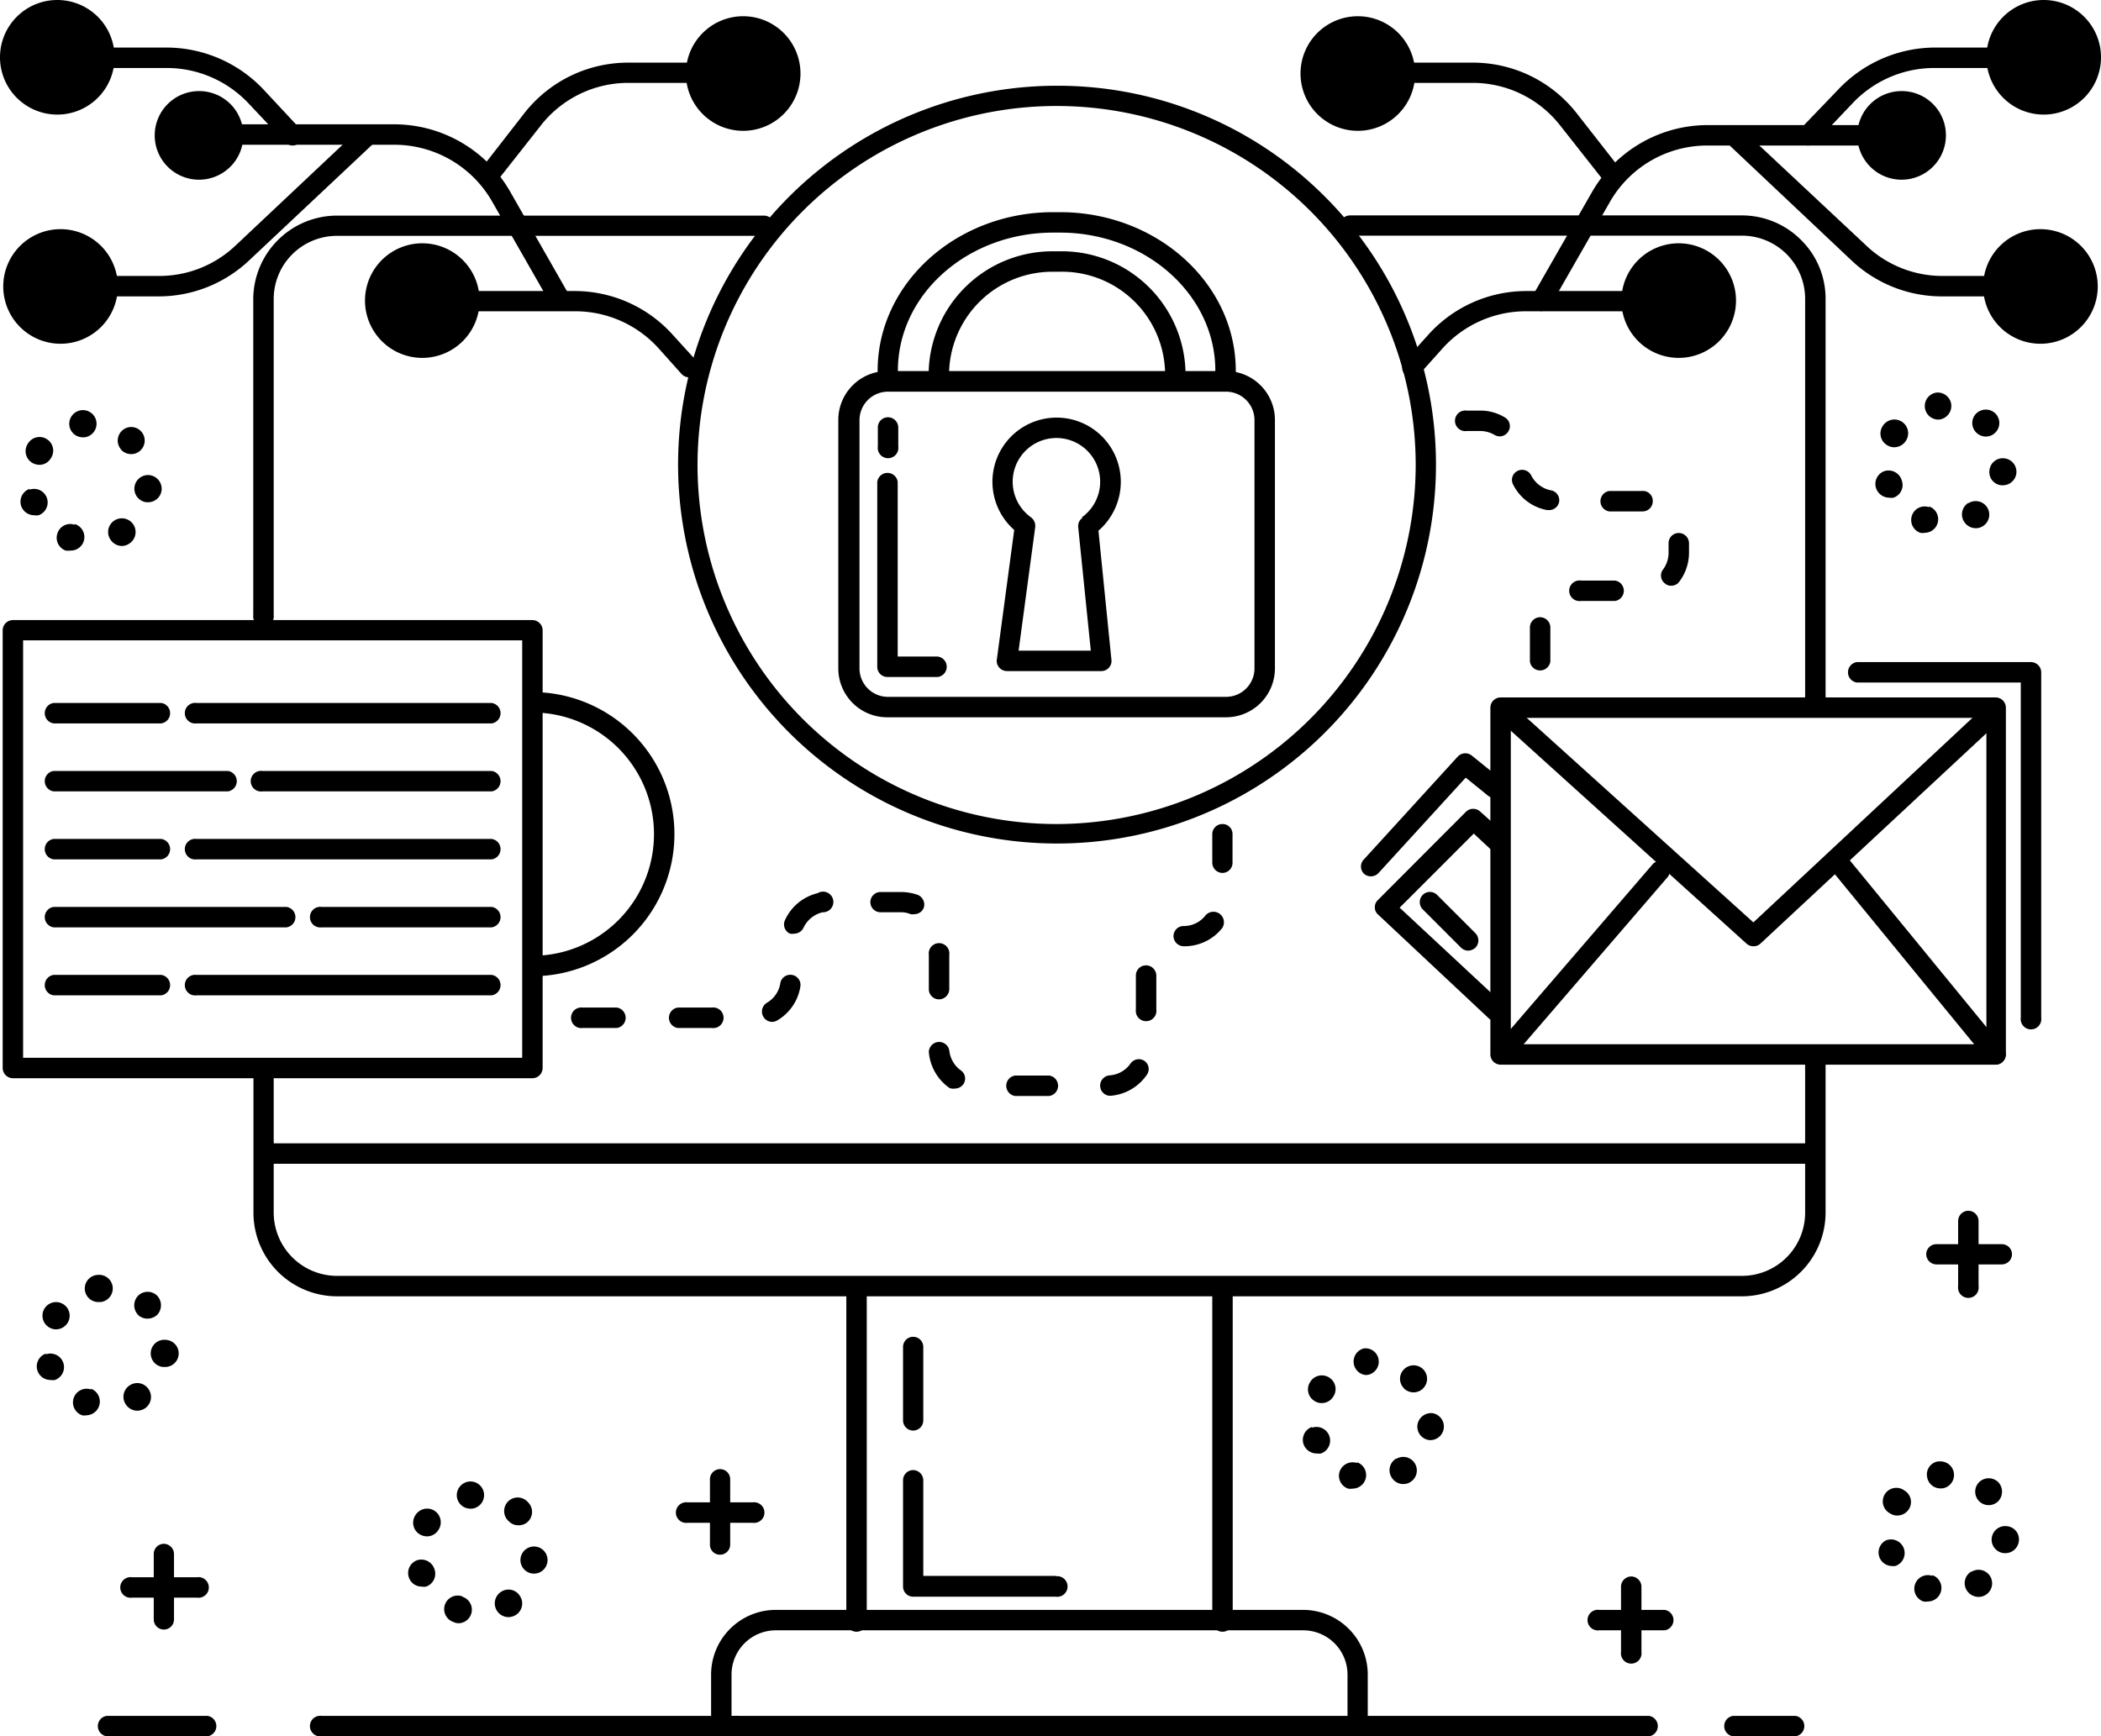 <?xml version="1.0" encoding="utf-8"?>
<svg xmlns="http://www.w3.org/2000/svg" viewBox="0 0 110 90.92"><g><g><path d="M38.91,1.39A2.49,2.49,0,1,0,41.4,3.88,2.48,2.48,0,0,0,38.91,1.39Z"/><path d="M22.11,13.28a2.49,2.49,0,1,0,2.49,2.49A2.49,2.49,0,0,0,22.11,13.28Z"/><path d="M3.17,12.5A2.49,2.49,0,1,0,5.66,15,2.48,2.48,0,0,0,3.17,12.5Z"/><path d="M3,.53A2.5,2.5,0,1,0,5.52,3,2.5,2.5,0,0,0,3,.53Z"/><circle cx="10.43" cy="7.08" r="1.78"/><path d="M71.09,1.39a2.49,2.49,0,1,0,2.49,2.49A2.48,2.48,0,0,0,71.09,1.39Z"/><path d="M87.89,13.28a2.49,2.49,0,1,0,2.5,2.49A2.49,2.49,0,0,0,87.89,13.28Z"/><path d="M106.83,12.5A2.49,2.49,0,1,0,109.32,15,2.49,2.49,0,0,0,106.83,12.5Z"/><path d="M107,.53a2.5,2.5,0,1,0,2.5,2.5A2.5,2.5,0,0,0,107,.53Z"/><circle cx="99.57" cy="7.08" r="1.78"/><path d="M99.71,78.05a.71.71,0,1,0-.75,1.2.67.67,0,0,0,.38.11.73.73,0,0,0,.6-.33A.7.7,0,0,0,99.71,78.05Z"/><path d="M101.17,82.52a.71.71,0,1,0-.47,1.34.66.66,0,0,0,.23,0,.71.71,0,0,0,.24-1.38Z"/><path d="M103.62,78.61h0a.71.71,0,0,0,1,0,.73.73,0,0,0,0-1h0a.72.72,0,0,0-1,0,.71.71,0,0,0,0,1Z"/><path d="M98.81,80.63A.71.71,0,0,0,99,82a1,1,0,0,0,.24,0,.71.71,0,0,0-.47-1.35Z"/><path d="M105.09,79.92a.71.71,0,1,0-.16,1.41H105a.71.71,0,0,0,.7-.64A.69.69,0,0,0,105.09,79.92Z"/><path d="M103.21,82.29a.71.71,0,0,0-.23,1,.73.73,0,0,0,.61.33.67.67,0,0,0,.38-.11.71.71,0,1,0-.76-1.2Z"/><path d="M101.51,76.52a.69.69,0,0,0-.62.78.71.71,0,0,0,.7.64h.09a.71.71,0,0,0-.17-1.41Z"/><path d="M68.69,74.72a.72.72,0,0,0-.44.91.73.73,0,0,0,.68.48,1,1,0,0,0,.23,0,.71.71,0,1,0-.47-1.35Z"/><path d="M69.6,72.14a.71.71,0,0,0-1,.22h0a.71.71,0,0,0,.22,1,.67.67,0,0,0,.38.11.7.7,0,0,0,.6-.33A.71.71,0,0,0,69.6,72.14Z"/><path d="M75,74a.72.72,0,0,0-.79.63.71.71,0,0,0,.63.78h.08A.71.71,0,0,0,75,74Z"/><path d="M73.5,72.7h0a.73.73,0,0,0,.51.21.7.7,0,0,0,.5-.21.71.71,0,0,0,0-1h0a.71.71,0,0,0-1,0,.7.7,0,0,0,0,1Z"/><path d="M73.09,76.38a.71.71,0,0,0-.22,1,.7.7,0,0,0,.6.33.67.67,0,0,0,.38-.11.71.71,0,0,0-.76-1.2Z"/><path d="M71.4,70.61A.71.71,0,0,0,71.48,72h.08a.7.7,0,0,0,.62-.79A.69.69,0,0,0,71.4,70.61Z"/><path d="M71.05,76.61a.72.72,0,0,0-.91.44.71.71,0,0,0,.44.9.67.67,0,0,0,.24,0,.71.71,0,0,0,.23-1.38Z"/><path d="M21.84,81.7a.71.71,0,0,0-.43.91.7.7,0,0,0,.67.47.62.62,0,0,0,.23,0,.71.71,0,0,0,.44-.9A.72.72,0,0,0,21.84,81.7Z"/><path d="M24.2,83.59a.71.71,0,0,0-.47,1.34A.67.67,0,0,0,24,85a.71.71,0,0,0,.23-1.38Z"/><path d="M26.65,79.67h0a.68.68,0,0,0,.5.2.69.69,0,0,0,.5-.2.71.71,0,0,0,0-1h0a.71.71,0,1,0-1,1Z"/><path d="M22.75,79.11a.72.72,0,0,0-1,.23.71.71,0,0,0,.22,1,.76.76,0,0,0,.38.11.7.7,0,0,0,.6-.33A.72.72,0,0,0,22.75,79.11Z"/><path d="M24.55,77.58a.72.72,0,0,0-.63.79.71.71,0,0,0,.71.63h.08a.71.71,0,0,0-.16-1.42Z"/><path d="M28.12,81A.71.71,0,1,0,28,82.4H28A.71.71,0,0,0,28.12,81Z"/><path d="M26.24,83.35a.72.72,0,0,0-.22,1,.73.73,0,0,0,.6.33.76.76,0,0,0,.38-.11.71.71,0,0,0,.22-1A.7.7,0,0,0,26.24,83.35Z"/><path d="M3.31,68.29a.71.71,0,1,0-.75,1.21.7.7,0,0,0,.37.11.72.72,0,0,0,.61-.34A.71.71,0,0,0,3.31,68.29Z"/><path d="M2.4,70.88a.71.71,0,0,0,.24,1.38.67.67,0,0,0,.24,0,.71.71,0,0,0-.48-1.34Z"/><path d="M7.22,68.85h0a.74.74,0,0,0,.5.2.76.76,0,0,0,.51-.2.73.73,0,0,0,0-1h0a.71.71,0,0,0-1,0,.72.72,0,0,0,0,1Z"/><path d="M5.11,66.76a.71.71,0,0,0,.08,1.42h.08a.71.71,0,1,0-.16-1.42Z"/><path d="M6.81,72.53a.71.71,0,0,0-.23,1,.72.72,0,0,0,.61.34.76.76,0,0,0,.38-.11.72.72,0,0,0,.22-1A.71.71,0,0,0,6.81,72.53Z"/><path d="M4.77,72.76a.71.71,0,0,0-.47,1.35.59.59,0,0,0,.23,0,.72.72,0,0,0,.24-1.39Z"/><path d="M8.68,70.16a.71.71,0,0,0-.15,1.42h.08a.71.71,0,0,0,.07-1.42Z"/><path d="M3.91,27.48a.7.7,0,0,0-.9.44.71.71,0,0,0,.43.91,1,1,0,0,0,.24,0,.71.71,0,0,0,.23-1.39Z"/><path d="M6.36,23.57h0a.73.73,0,0,0,.51.21.71.71,0,0,0,.5-1.21h0a.7.7,0,0,0-1,0,.71.71,0,0,0,0,1Z"/><path d="M1.55,25.6a.71.71,0,0,0-.44.9.72.72,0,0,0,.68.48.66.66,0,0,0,.23,0,.71.71,0,1,0-.47-1.34Z"/><path d="M2.46,23a.71.71,0,0,0-1,.23h0a.71.71,0,0,0,.22,1,.76.76,0,0,0,.38.11.69.69,0,0,0,.6-.34A.71.71,0,0,0,2.46,23Z"/><path d="M7.83,24.88a.71.71,0,1,0-.16,1.42h.08a.71.71,0,0,0,.71-.63A.72.72,0,0,0,7.83,24.88Z"/><path d="M6,27.25a.71.71,0,0,0-.22,1,.73.73,0,0,0,.6.34.68.68,0,0,0,.38-.12A.71.71,0,1,0,6,27.25Z"/><path d="M4.26,21.48a.72.72,0,0,0-.63.79.71.71,0,0,0,.71.63h.08a.71.71,0,1,0-.16-1.42Z"/><path d="M98.66,24.67a.71.71,0,0,0-.43.91.73.73,0,0,0,.67.48.69.69,0,0,0,.24,0,.7.7,0,0,0,.43-.9A.72.72,0,0,0,98.66,24.67Z"/><path d="M103.47,22.65h0a.7.7,0,0,0,.5.21.69.69,0,0,0,.5-.21.71.71,0,0,0,0-1h0a.72.72,0,0,0-1,0,.7.7,0,0,0,0,1Z"/><path d="M99.57,22.08a.72.72,0,0,0-1,.23h0a.71.71,0,0,0,.23,1,.7.7,0,0,0,.37.11.73.73,0,0,0,.61-.33A.72.72,0,0,0,99.57,22.08Z"/><path d="M104.94,24a.7.7,0,0,0-.78.63.69.69,0,0,0,.62.78h.08a.71.71,0,0,0,.71-.64h0A.71.71,0,0,0,104.94,24Z"/><path d="M103.06,26.33a.71.71,0,0,0-.22,1,.73.73,0,0,0,.61.33.72.72,0,0,0,.37-.11.71.71,0,1,0-.76-1.2Z"/><path d="M101,26.56a.7.7,0,0,0-.9.44.71.71,0,0,0,.44.9.59.59,0,0,0,.23,0,.71.71,0,0,0,.23-1.38Z"/><path d="M101.37,20.56a.71.71,0,0,0,.08,1.41h.08a.72.72,0,0,0,.63-.79A.71.71,0,0,0,101.37,20.56Z"/><path d="M103.06,63.4a.54.54,0,0,0-.54.54v3.41a.54.54,0,1,0,1.07,0V63.94A.54.54,0,0,0,103.06,63.4Z"/><path d="M104.8,65.15h-3.41a.53.53,0,0,0-.54.53.54.54,0,0,0,.54.53h3.41a.54.54,0,0,0,.54-.53A.53.53,0,0,0,104.8,65.15Z"/><path d="M8.58,80.84a.53.53,0,0,0-.53.54V84.8a.53.53,0,0,0,.53.53.53.53,0,0,0,.53-.53V81.38A.54.54,0,0,0,8.58,80.84Z"/><path d="M10.32,82.59H6.91a.54.54,0,1,0,0,1.07h3.41a.54.54,0,1,0,0-1.07Z"/><path d="M37.7,76.93a.53.53,0,0,0-.53.53v3.42a.52.52,0,0,0,.53.53.53.53,0,0,0,.53-.53V77.46A.53.53,0,0,0,37.7,76.93Z"/><path d="M39.44,78.67H36a.54.54,0,1,0,0,1.07h3.41a.54.54,0,1,0,0-1.07Z"/><path d="M85.4,82.55a.54.54,0,0,0-.53.54V86.5a.54.54,0,1,0,1.07,0V83.09A.54.54,0,0,0,85.4,82.55Z"/><path d="M87.15,84.3H83.73a.54.54,0,1,0,0,1.07h3.42a.54.54,0,0,0,0-1.07Z"/><path d="M55.32,4.49A19.84,19.84,0,1,0,69.37,10.3,19.75,19.75,0,0,0,55.32,4.49Zm0,38.66a18.8,18.8,0,1,1,18.8-18.8A18.83,18.83,0,0,1,55.32,43.15Z"/><path d="M64.19,19.43H46.45A2.56,2.56,0,0,0,43.89,22V35a2.56,2.56,0,0,0,2.56,2.56H64.19A2.56,2.56,0,0,0,66.75,35V22A2.56,2.56,0,0,0,64.19,19.43ZM65.68,35a1.49,1.49,0,0,1-1.49,1.49H46.45A1.49,1.49,0,0,1,45,35V22a1.49,1.49,0,0,1,1.49-1.49H64.19A1.49,1.49,0,0,1,65.68,22Z"/><path d="M55.45,13.16H55.2a6.48,6.48,0,0,0-6.58,6.36v.34a.54.54,0,0,0,1.07,0v-.34a5.41,5.41,0,0,1,5.51-5.29h.25A5.4,5.4,0,0,1,61,19.52a.54.54,0,1,0,1.07,0A6.48,6.48,0,0,0,55.45,13.16Z"/><path d="M55.5,11.11h-.36c-5.07,0-9.19,3.73-9.19,8.3v.45a.53.53,0,0,0,.53.53.53.53,0,0,0,.53-.53v-.45c0-4,3.65-7.23,8.13-7.23h.36c4.48,0,8.13,3.25,8.13,7.23a.54.54,0,1,0,1.07,0C64.7,14.84,60.57,11.11,55.5,11.11Z"/><path d="M58.68,25.23a3.36,3.36,0,1,0-5.58,2.52l-.91,6.79a.51.51,0,0,0,.13.42.54.54,0,0,0,.4.18h4.94a.52.52,0,0,0,.4-.18.51.51,0,0,0,.13-.41l-.68-6.76A3.38,3.38,0,0,0,58.68,25.23Zm-2,1.88a.53.53,0,0,0-.23.49l.66,6.47H53.33l.87-6.47a.56.56,0,0,0-.22-.51,2.29,2.29,0,1,1,2.66,0Z"/><path d="M46.49,21.85a.53.53,0,0,0-.53.53v1a.54.54,0,1,0,1.07,0v-1A.54.54,0,0,0,46.49,21.85Z"/><path d="M49.13,34.38H47V25.23a.54.54,0,0,0-1.07,0v9.69a.53.53,0,0,0,.53.53h2.64a.54.54,0,0,0,0-1.07Z"/><path d="M85.05,15.24H79.93a6.9,6.9,0,0,0-5.16,2.3l-1.2,1.33a.54.54,0,0,0,0,.76.53.53,0,0,0,.35.13.54.54,0,0,0,.4-.17l1.2-1.34a5.87,5.87,0,0,1,4.37-1.95h5.12a.53.53,0,0,0,.53-.53A.53.53,0,0,0,85.05,15.24Z"/><path d="M97.36,6.55h-8a7,7,0,0,0-6,3.49l-3.12,5.45a.53.53,0,0,0,.2.73.59.59,0,0,0,.26.07.55.55,0,0,0,.47-.27l3.12-5.45a5.87,5.87,0,0,1,5.08-2.95h8a.54.54,0,1,0,0-1.07Z"/><path d="M104.41,2.49h-3.15a7,7,0,0,0-5,2.18L94.29,6.72a.53.53,0,0,0,0,.75.55.55,0,0,0,.37.15.56.56,0,0,0,.39-.17L97,5.4a5.88,5.88,0,0,1,4.26-1.84h3.15a.54.54,0,1,0,0-1.07Z"/><path d="M104,14.45h-2.3a5.79,5.79,0,0,1-4-1.6L91.13,6.7a.53.53,0,1,0-.73.77l6.53,6.16a6.89,6.89,0,0,0,4.75,1.89H104a.54.54,0,1,0,0-1.07Z"/><path d="M82.55,5.93a6.9,6.9,0,0,0-5.46-2.65H73.94a.53.53,0,0,0-.54.53.54.54,0,0,0,.54.53h3.15A5.81,5.81,0,0,1,81.7,6.59L84,9.51a.53.53,0,0,0,.42.21.57.57,0,0,0,.33-.11.54.54,0,0,0,.09-.75Z"/><path d="M71.09.85a3,3,0,1,0,3,3A3,3,0,0,0,71.09.85Zm0,5a2,2,0,1,1,2-2A2,2,0,0,1,71.09,5.84Z"/><path d="M87.89,12.74a3,3,0,1,0,3,3A3,3,0,0,0,87.89,12.74Zm0,5a2,2,0,1,1,2-2A2,2,0,0,1,87.89,17.73Z"/><path d="M106.83,12a3,3,0,1,0,3,3A3,3,0,0,0,106.83,12Zm0,5a2,2,0,1,1,2-2A2,2,0,0,1,106.83,17Z"/><path d="M107,0a3,3,0,1,0,3,3A3,3,0,0,0,107,0Zm0,5a2,2,0,1,1,2-2A1.95,1.95,0,0,1,107,5Z"/><path d="M99.57,4.77a2.32,2.32,0,1,0,2.31,2.31A2.31,2.31,0,0,0,99.57,4.77Zm0,3.56a1.25,1.25,0,1,1,1.25-1.25A1.25,1.25,0,0,1,99.57,8.33Z"/><path d="M35.23,17.54a6.9,6.9,0,0,0-5.16-2.3H25a.53.53,0,0,0-.53.53.53.53,0,0,0,.53.53h5.12a5.87,5.87,0,0,1,4.37,1.95l1.2,1.34a.54.54,0,0,0,.4.17.53.53,0,0,0,.35-.13.54.54,0,0,0,0-.76Z"/><path d="M26.69,10a7,7,0,0,0-6-3.49h-8a.54.54,0,1,0,0,1.07h8a5.9,5.9,0,0,1,5.09,3L28.88,16a.55.55,0,0,0,.47.27.59.59,0,0,0,.26-.07.53.53,0,0,0,.2-.73Z"/><path d="M13.78,4.67a7,7,0,0,0-5-2.18H5.59a.54.54,0,0,0,0,1.07H8.74A5.88,5.88,0,0,1,13,5.4l1.93,2.05a.56.56,0,0,0,.39.17.55.55,0,0,0,.37-.15.53.53,0,0,0,0-.75Z"/><path d="M18.87,6.7l-6.53,6.15a5.79,5.79,0,0,1-4,1.6H6a.54.54,0,1,0,0,1.07h2.3a6.89,6.89,0,0,0,4.75-1.89L19.6,7.47a.53.53,0,1,0-.73-.77Z"/><path d="M36.06,3.28H32.91a6.9,6.9,0,0,0-5.46,2.65L25.17,8.86a.54.54,0,0,0,.09.75.57.57,0,0,0,.33.11A.53.53,0,0,0,26,9.51L28.3,6.59a5.81,5.81,0,0,1,4.61-2.25h3.15a.54.54,0,0,0,.54-.53A.53.53,0,0,0,36.06,3.28Z"/><path d="M38.91.85a3,3,0,1,0,3,3A3,3,0,0,0,38.91.85Zm0,5a2,2,0,1,1,2-2A2,2,0,0,1,38.91,5.84Z"/><path d="M22.11,12.74a3,3,0,1,0,3,3A3,3,0,0,0,22.11,12.74Zm0,5a2,2,0,1,1,1.95-2A2,2,0,0,1,22.11,17.73Z"/><path d="M3.17,12a3,3,0,1,0,3,3A3,3,0,0,0,3.17,12Zm0,5a2,2,0,1,1,2-2A2,2,0,0,1,3.17,17Z"/><path d="M3,0a3,3,0,1,0,3,3A3,3,0,0,0,3,0ZM3,5A2,2,0,1,1,5,3,2,2,0,0,1,3,5Z"/><path d="M10.43,4.77a2.32,2.32,0,1,0,2.31,2.31A2.31,2.31,0,0,0,10.43,4.77Zm0,3.56a1.25,1.25,0,1,1,1.25-1.25A1.25,1.25,0,0,1,10.43,8.33Z"/><path d="M75.24,46.86a.53.53,0,0,0-.75,0,.54.54,0,0,0,0,.76l2,2a.55.55,0,0,0,.38.16.59.59,0,0,0,.38-.16.54.54,0,0,0,0-.75Z"/><path d="M104.48,36.52H78.57a.54.54,0,0,0-.54.54V55.21a.54.54,0,0,0,.54.54h25.91a.54.54,0,0,0,.54-.54V37.06A.54.54,0,0,0,104.48,36.52ZM104,54.68H79.1V37.59H104Z"/><path d="M103.9,37,91.8,48.3,79.28,37a.53.53,0,0,0-.75,0,.53.53,0,0,0,0,.75L91.45,49.42a.53.53,0,0,0,.36.13.5.5,0,0,0,.36-.14l12.46-11.6a.54.54,0,1,0-.73-.79Z"/><path d="M87.29,45.24a.53.53,0,0,0-.75,0l-8,9.29a.54.54,0,0,0,0,.75.53.53,0,0,0,.35.13.55.55,0,0,0,.41-.18l8-9.29A.53.53,0,0,0,87.29,45.24Z"/><path d="M96.66,44.82a.53.53,0,1,0-.83.67l8.24,10.06a.53.53,0,0,0,.41.2.54.54,0,0,0,.42-.87Z"/><path d="M78.92,43.77,77.5,42.5a.54.54,0,0,0-.74,0l-4.62,4.63a.51.51,0,0,0-.16.38.5.5,0,0,0,.17.38l5.77,5.41a.51.51,0,0,0,.36.15.53.53,0,0,0,.37-.92l-5.37-5,3.88-3.88,1,.93a.53.53,0,0,0,.71-.79Z"/><path d="M78.55,40.77l-1.5-1.21a.54.54,0,0,0-.73.06L71.41,45a.53.53,0,0,0,0,.75.54.54,0,0,0,.36.14.56.56,0,0,0,.4-.17l4.57-5,1.1.89a.54.54,0,1,0,.68-.83Z"/><path d="M106.33,34.67H97.22a.54.54,0,0,0,0,1.07h8.58V53.29a.54.54,0,1,0,1.07,0V35.21A.54.54,0,0,0,106.33,34.67Z"/><path d="M27.87,32.47H.68A.54.54,0,0,0,.14,33V55.93a.54.54,0,0,0,.54.53H27.87a.54.54,0,0,0,.54-.53V33A.54.54,0,0,0,27.87,32.47Zm-.53,22.92H1.21V33.53H27.34Z"/><path d="M8.44,36.81H2.81a.54.54,0,0,0,0,1.07H8.44a.54.54,0,0,0,0-1.07Z"/><path d="M25.74,36.81H10.29a.54.54,0,1,0,0,1.07H25.74a.54.54,0,0,0,0-1.07Z"/><path d="M11.93,40.37H2.81a.54.54,0,0,0,0,1.07h9.12a.54.54,0,0,0,0-1.07Z"/><path d="M25.74,40.37h-12a.54.54,0,1,0,0,1.07h12a.54.54,0,0,0,0-1.07Z"/><path d="M8.44,43.93H2.81a.54.54,0,0,0,0,1.07H8.44a.54.54,0,0,0,0-1.07Z"/><path d="M25.74,43.93H10.29a.54.54,0,1,0,0,1.07H25.74a.54.54,0,0,0,0-1.07Z"/><path d="M15,47.49H2.81a.54.54,0,0,0,0,1.07H15a.54.54,0,0,0,0-1.07Z"/><path d="M25.74,47.49h-8.9a.54.54,0,1,0,0,1.07h8.9a.54.54,0,0,0,0-1.07Z"/><path d="M8.44,51.05H2.81a.54.54,0,0,0,0,1.07H8.44a.54.54,0,0,0,0-1.07Z"/><path d="M25.74,51.05H10.29a.54.54,0,1,0,0,1.07H25.74a.54.54,0,0,0,0-1.07Z"/><path d="M27.87,36.24a.54.54,0,0,0,0,1.07,6.37,6.37,0,1,1,0,12.74.54.54,0,0,0,0,1.07,7.44,7.44,0,1,0,0-14.88Z"/><path d="M40,11.29H17.64a4.39,4.39,0,0,0-4.38,4.37V32.2a.54.54,0,1,0,1.07,0V15.66a3.31,3.31,0,0,1,3.31-3.31H40a.53.53,0,0,0,.53-.53A.53.53,0,0,0,40,11.29Z"/><path d="M95.05,55.14a.54.54,0,0,0-.54.54V63.5a3.31,3.31,0,0,1-3.31,3.31H17.64a3.32,3.32,0,0,1-3.31-3.31V56.32a.54.54,0,0,0-.53-.54.53.53,0,0,0-.53.54V63.5a4.38,4.38,0,0,0,4.37,4.38H91.2a4.39,4.39,0,0,0,4.38-4.38V55.68A.54.54,0,0,0,95.05,55.14Z"/><path d="M94.3,12.57a4.36,4.36,0,0,0-3.1-1.29H70.68a.53.53,0,0,0-.53.53.53.53,0,0,0,.53.53H91.2a3.31,3.31,0,0,1,3.31,3.31V36.45a.54.54,0,1,0,1.07,0V15.66A4.31,4.31,0,0,0,94.3,12.57Z"/><path d="M94.88,59.87H14a.54.54,0,0,0,0,1.07H94.88a.54.54,0,1,0,0-1.07Z"/><path d="M68.23,84.3H40.62a3.39,3.39,0,0,0-3.39,3.39v2.7a.54.54,0,0,0,.54.53H71.08a.53.53,0,0,0,.53-.53v-2.7A3.39,3.39,0,0,0,68.23,84.3Zm2.32,5.55H38.3V87.69a2.32,2.32,0,0,1,2.32-2.32H68.23a2.32,2.32,0,0,1,2.32,2.32Z"/><path d="M44.85,67.23a.53.53,0,0,0-.54.53V84.83a.54.54,0,1,0,1.07,0V67.76A.53.53,0,0,0,44.85,67.23Z"/><path d="M64,67.23a.53.53,0,0,0-.53.53V84.83a.54.54,0,1,0,1.07,0V67.76A.53.53,0,0,0,64,67.23Z"/><path d="M47.81,70a.53.53,0,0,0-.53.53v3.85a.53.53,0,0,0,.53.53.53.53,0,0,0,.53-.53V70.52A.53.53,0,0,0,47.81,70Z"/><path d="M55.28,82.52H48.34v-5a.54.54,0,0,0-.53-.54.53.53,0,0,0-.53.54v5.55a.53.53,0,0,0,.53.54h7.47a.54.54,0,1,0,0-1.07Z"/><path d="M10.86,89.85H5.59a.54.54,0,0,0,0,1.07h5.27a.54.54,0,0,0,0-1.07Z"/><path d="M38.48,89.85H16.84a.54.54,0,1,0,0,1.07H38.48a.54.54,0,1,0,0-1.07Z"/><path d="M86.33,89.85H71.09a.54.54,0,0,0,0,1.07H86.33a.54.54,0,0,0,0-1.07Z"/><path d="M94,89.85H90.74a.54.54,0,0,0,0,1.07H94a.54.54,0,0,0,0-1.07Z"/><path d="M48.05,46.86a2.62,2.62,0,0,0-.88-.15H46.1a.53.53,0,0,0-.53.53.53.53,0,0,0,.53.53h1.07a1.29,1.29,0,0,1,.51.1.58.58,0,0,0,.19,0,.53.53,0,0,0,.5-.35A.55.55,0,0,0,48.05,46.86Z"/><path d="M49.16,52.33a.54.54,0,0,0,.54-.53V50a.54.54,0,1,0-1.07,0V51.8A.53.53,0,0,0,49.16,52.33Z"/><path d="M42.77,46.78a2.52,2.52,0,0,0-1.67,1.4.53.53,0,0,0,.26.71.59.59,0,0,0,.22,0,.55.55,0,0,0,.49-.31,1.47,1.47,0,0,1,1-.81.54.54,0,1,0-.26-1Z"/><path d="M32.29,52.76H30.51a.54.54,0,1,0,0,1.07h1.78a.54.54,0,0,0,0-1.07Z"/><path d="M41.46,51.05a.53.53,0,0,0-.61.46,1.44,1.44,0,0,1-.7,1,.54.54,0,0,0,.28,1,.56.56,0,0,0,.27-.08,2.51,2.51,0,0,0,1.21-1.81A.53.53,0,0,0,41.46,51.05Z"/><path d="M37.27,52.76H35.49a.54.54,0,0,0,0,1.07h1.78a.54.54,0,1,0,0-1.07Z"/><path d="M59.93,55.56a.53.53,0,0,0-.74.13,1.45,1.45,0,0,1-1.09.62.54.54,0,0,0-.5.57.53.53,0,0,0,.53.5h0a2.54,2.54,0,0,0,1.9-1.08A.52.52,0,0,0,59.93,55.56Z"/><path d="M64,43.15a.53.53,0,0,0-.53.53v1.49a.54.54,0,0,0,.53.54.53.53,0,0,0,.53-.54V43.68A.52.52,0,0,0,64,43.15Z"/><path d="M63.87,47.86a.55.55,0,0,0-.76.08,1.43,1.43,0,0,1-1.13.55.53.53,0,0,0-.54.53.54.54,0,0,0,.54.53,2.52,2.52,0,0,0,2-.94A.55.55,0,0,0,63.87,47.86Z"/><path d="M54.93,56.32H53.15a.54.54,0,0,0,0,1.07h1.78a.54.54,0,0,0,0-1.07Z"/><path d="M60,50.55a.53.53,0,0,0-.53.53v1.78a.54.54,0,1,0,1.07,0V51.08A.54.54,0,0,0,60,50.55Z"/><path d="M50.32,56.06A1.48,1.48,0,0,1,49.7,55a.54.54,0,0,0-1.07.08,2.54,2.54,0,0,0,1.08,1.89A.52.52,0,0,0,50,57a.54.54,0,0,0,.44-.23A.52.52,0,0,0,50.32,56.06Z"/><path d="M80.65,32.32a.54.54,0,0,0-.55.52v1.8a.54.54,0,0,0,1.07,0V32.88A.54.54,0,0,0,80.65,32.32Z"/><path d="M78.79,21.86a2.46,2.46,0,0,0-1.29-.36h-.71a.54.54,0,1,0,0,1.07h.71a1.47,1.47,0,0,1,.74.2.57.57,0,0,0,.28.08.52.52,0,0,0,.45-.26A.52.52,0,0,0,78.79,21.86Z"/><path d="M81.17,25.67a1.48,1.48,0,0,1-1-.77.53.53,0,0,0-.72-.24.52.52,0,0,0-.23.71A2.49,2.49,0,0,0,81,26.71l.11,0a.53.53,0,0,0,.52-.43A.53.53,0,0,0,81.17,25.67Z"/><path d="M84.55,30.4H82.77a.54.54,0,1,0,0,1.07h1.78a.54.54,0,0,0,0-1.07Z"/><path d="M87.89,27.91a.53.53,0,0,0-.53.53v.5a1.47,1.47,0,0,1-.29.88.52.52,0,0,0,.11.74.46.46,0,0,0,.32.11.51.51,0,0,0,.42-.21,2.53,2.53,0,0,0,.51-1.52v-.5A.54.54,0,0,0,87.89,27.91Z"/><path d="M86.08,25.71H84.26a.54.54,0,0,0,0,1.07H86a.53.53,0,0,0,.53-.5A.52.52,0,0,0,86.08,25.71Z"/></g></g></svg>